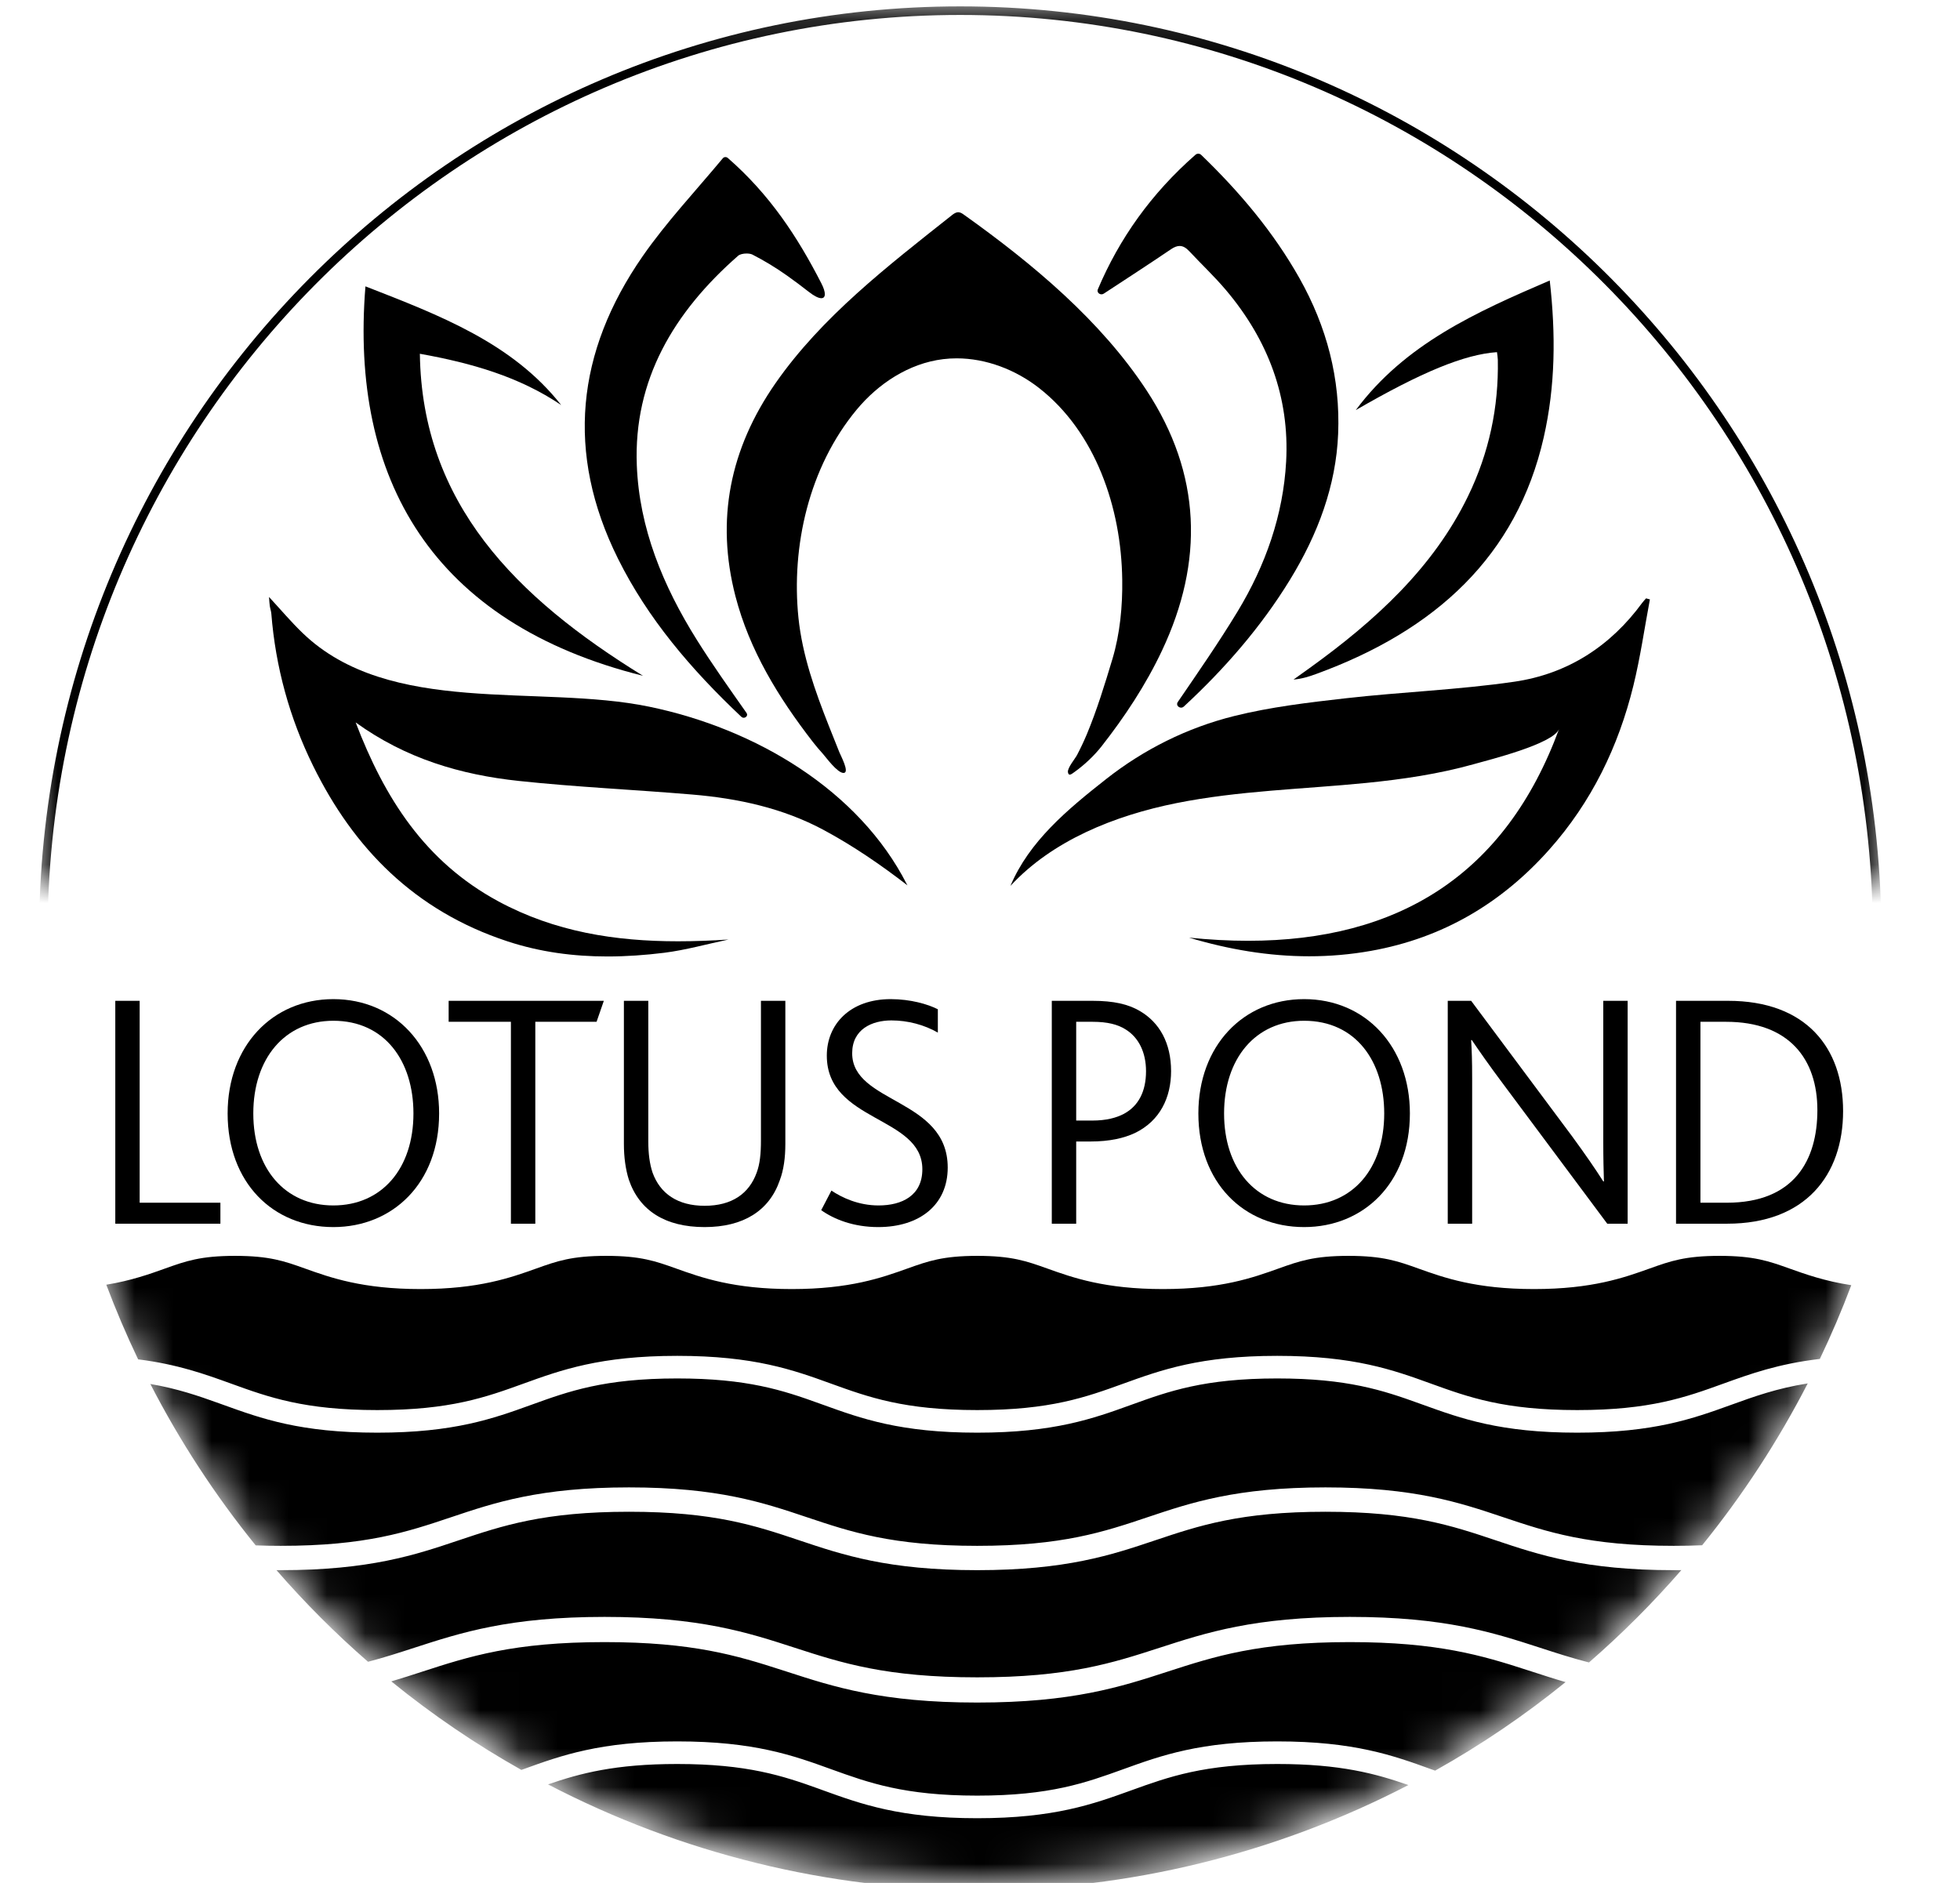 <?xml version="1.0" encoding="UTF-8"?>
<svg width="51px" height="49px" viewBox="0 0 51 49" version="1.1" xmlns="http://www.w3.org/2000/svg" xmlns:xlink="http://www.w3.org/1999/xlink">
    <title>lotus</title>
    <defs>
        <filter id="filter-1">
            <feColorMatrix in="SourceGraphic" type="matrix" values="0 0 0 0 0.212 0 0 0 0 0.208 0 0 0 0 0.216 0 0 0 1 0"></feColorMatrix>
        </filter>
        <path d="M24.471,0.096 C37.975,0.096 48.923,11.043 48.923,24.548 C48.923,37.799 38.383,48.588 25.23,48.988 L23.712,48.988 C10.559,48.588 0.019,37.799 0.019,24.548" id="path-2"></path>
        <polygon id="path-4" points="0.017 0.166 47.953 0.166 47.953 22.996 0.017 22.996"></polygon>
    </defs>
    <g id="Page-1" stroke="none" stroke-width="1" fill="none" fill-rule="evenodd">
        <g id="lotus" transform="translate(-963, -2425)" filter="url(#filter-1)">
            <g transform="translate(963.5, 2425)">
                <g id="Lotus" transform="translate(6.5, 4)" fill="#000000" fill-rule="nonzero">
                    <path d="M20.835,16.158 C20.812,16.158 20.795,16.14 20.788,16.093 C20.772,15.984 20.973,15.746 21.025,15.648 C21.117,15.473 21.201,15.294 21.278,15.112 C21.542,14.479 21.749,13.804 21.946,13.148 C22.143,12.492 22.211,11.771 22.201,11.087 C22.188,10.144 22.018,9.193 21.657,8.309 C21.312,7.465 20.779,6.673 20.025,6.088 C19.43,5.626 18.666,5.325 17.893,5.325 C17.776,5.325 17.659,5.332 17.543,5.346 C16.64,5.456 15.847,5.992 15.293,6.658 C14.045,8.16 13.586,10.222 13.776,12.077 C13.877,13.053 14.209,13.984 14.567,14.89 C14.657,15.118 14.749,15.345 14.839,15.572 C14.876,15.665 15.107,16.092 14.961,16.113 C14.957,16.114 14.952,16.114 14.948,16.114 C14.787,16.114 14.494,15.709 14.408,15.612 C14.323,15.517 14.238,15.42 14.16,15.319 L14.146,15.301 C13.25,14.144 12.501,12.917 12.137,11.517 C11.622,9.53 11.989,7.683 13.18,5.971 C14.382,4.245 16.094,2.926 17.765,1.603 C17.814,1.564 17.87,1.523 17.934,1.523 C17.937,1.523 17.939,1.523 17.942,1.523 C17.994,1.526 18.039,1.557 18.08,1.586 C19.881,2.869 21.647,4.349 22.834,6.158 C24.265,8.338 24.328,10.611 23.238,12.925 C22.812,13.83 22.261,14.658 21.664,15.42 C21.476,15.66 21.222,15.9 20.976,16.077 C20.926,16.112 20.873,16.158 20.835,16.158" id="Fill-1"></path>
                    <path d="M27.066,20.885 C26.014,20.885 24.976,20.709 23.939,20.4 C24.468,20.454 24.98,20.482 25.475,20.482 C29.38,20.482 32.173,18.768 33.569,14.967 C33.426,15.358 31.744,15.774 31.355,15.884 C30.442,16.141 29.495,16.28 28.55,16.374 C26.902,16.538 25.234,16.574 23.613,16.899 C21.993,17.224 20.384,17.874 19.292,19.053 C19.78,17.896 20.766,17.072 21.789,16.268 C22.761,15.504 23.89,14.937 25.114,14.633 C26.056,14.398 27.037,14.282 28.008,14.172 C29.469,14.006 30.945,13.952 32.398,13.741 C33.803,13.537 34.914,12.803 35.729,11.69 C35.76,11.648 35.797,11.61 35.831,11.571 C35.864,11.58 35.897,11.589 35.931,11.598 C35.79,12.347 35.683,13.103 35.501,13.844 C35.114,15.421 34.416,16.871 33.307,18.115 C32.085,19.486 30.563,20.407 28.674,20.744 C28.134,20.84 27.598,20.885 27.066,20.885" id="Fill-2"></path>
                    <path d="M8.806,20.89 C7.929,20.89 7.058,20.777 6.204,20.496 C3.787,19.701 2.202,18.073 1.15,15.935 C0.532,14.681 0.17,13.353 0.06,11.969 C0.054,11.902 0.03,11.836 0.02,11.769 C0.011,11.708 0.009,11.645 2.76535551e-15,11.535 C0.313,11.873 0.577,12.187 0.872,12.471 C3.135,14.655 7.009,13.795 9.888,14.389 C12.67,14.962 15.354,16.571 16.596,19.011 L16.613,19.04 C15.927,18.51 15.199,18.01 14.428,17.596 C13.378,17.032 12.209,16.776 11.01,16.676 C9.506,16.549 7.996,16.482 6.497,16.322 C4.989,16.161 3.56,15.743 2.254,14.799 C3.008,16.77 4.055,18.42 5.963,19.453 C7.438,20.251 9.014,20.495 10.642,20.495 C11.077,20.495 11.515,20.478 11.956,20.449 C11.398,20.566 10.846,20.723 10.282,20.794 C9.789,20.855 9.296,20.89 8.806,20.89" id="Fill-3"></path>
                    <path d="M23.733,14.415 C23.661,14.415 23.597,14.34 23.646,14.269 C24.166,13.508 24.71,12.725 25.201,11.915 C25.934,10.706 26.391,9.395 26.466,8.01 C26.556,6.346 26.003,4.853 24.897,3.545 C24.601,3.195 24.262,2.876 23.947,2.539 C23.864,2.45 23.785,2.401 23.694,2.401 C23.627,2.401 23.553,2.429 23.468,2.487 C22.891,2.878 22.306,3.258 21.721,3.641 C21.702,3.654 21.681,3.659 21.661,3.659 C21.595,3.659 21.538,3.597 21.566,3.53 C22.123,2.214 22.951,1.039 24.108,0.026 C24.128,0.009 24.154,-2.78904625e-15 24.179,-2.78904625e-15 C24.207,-2.78904625e-15 24.234,0.01 24.254,0.029 C25.259,0.998 26.137,2.042 26.81,3.235 C27.527,4.507 27.878,5.859 27.819,7.29 C27.764,8.643 27.291,9.902 26.57,11.08 C25.811,12.321 24.853,13.416 23.804,14.386 C23.782,14.406 23.757,14.415 23.733,14.415" id="Fill-4"></path>
                    <path d="M12.352,14.678 C12.331,14.678 12.309,14.67 12.29,14.653 C10.977,13.414 9.854,12.095 9.08,10.537 C7.714,7.79 7.995,5.156 9.722,2.668 C10.336,1.783 11.09,0.982 11.808,0.119 C11.825,0.098 11.851,0.087 11.877,0.087 C11.898,0.087 11.92,0.095 11.937,0.11 C13.033,1.066 13.751,2.163 14.371,3.371 C14.498,3.618 14.488,3.76 14.371,3.76 C14.299,3.76 14.188,3.707 14.043,3.593 C13.851,3.443 13.663,3.302 13.472,3.167 C13.19,2.967 12.889,2.784 12.578,2.625 C12.54,2.606 12.485,2.597 12.427,2.597 C12.341,2.597 12.251,2.617 12.207,2.655 C10.522,4.131 9.485,5.896 9.57,8.104 C9.632,9.739 10.249,11.243 11.132,12.651 C11.533,13.291 11.973,13.91 12.425,14.553 C12.468,14.614 12.413,14.678 12.352,14.678" id="Fill-5"></path>
                    <path d="M26.658,13.684 C26.798,13.584 26.938,13.485 27.077,13.384 C28.784,12.155 30.297,10.771 31.198,8.914 C31.748,7.781 31.998,6.594 31.974,5.363 C31.972,5.296 31.96,5.229 31.952,5.164 C31.112,5.221 29.995,5.678 28.278,6.672 C29.559,4.95 31.409,4.123 33.325,3.299 C33.483,4.696 33.474,6.043 33.167,7.388 C32.465,10.467 30.357,12.4 27.268,13.531 C27.078,13.601 26.886,13.665 26.658,13.684" id="Fill-6"></path>
                    <path d="M9.731,13.586 C4.245,12.217 2.101,8.465 2.509,3.452 C4.44,4.204 6.333,4.925 7.602,6.54 C6.511,5.803 5.27,5.447 3.925,5.206 C3.979,9.095 6.421,11.548 9.731,13.586" id="Fill-7"></path>
                </g>
                <g id="Combined-Shape-Clipped" transform="translate(0.5, 0)">
                    <mask id="mask-3" fill="white">
                        <use xlink:href="#path-2"></use>
                    </mask>
                    <g id="path-1"></g>
                    <path d="M32.233,45.904 C33.881,45.904 34.795,46.155 35.647,46.452 C32.216,48.232 28.374,49.184 24.471,49.184 C20.555,49.184 16.7,48.226 13.26,46.435 C14.098,46.145 15.008,45.904 16.622,45.904 C18.446,45.904 19.371,46.212 20.308,46.549 L20.425,46.592 C21.408,46.947 22.425,47.315 24.428,47.315 C26.43,47.315 27.447,46.947 28.43,46.592 C29.409,46.238 30.333,45.904 32.233,45.904 Z M34.123,42.732 C36.411,42.732 37.566,43.08 38.74,43.46 L38.871,43.502 C39.153,43.594 39.436,43.686 39.737,43.773 C38.67,44.64 37.533,45.41 36.343,46.077 C36.307,46.064 36.272,46.052 36.236,46.039 C35.253,45.683 34.236,45.316 32.233,45.316 C30.23,45.316 29.214,45.683 28.23,46.039 C27.252,46.392 26.328,46.727 24.428,46.727 C22.528,46.727 21.604,46.392 20.625,46.039 C19.642,45.683 18.625,45.316 16.622,45.316 C14.619,45.316 13.603,45.683 12.62,46.039 C12.602,46.045 12.584,46.052 12.566,46.058 C11.382,45.392 10.252,44.624 9.19,43.761 C9.188,43.759 9.185,43.757 9.182,43.754 C9.459,43.673 9.723,43.587 9.984,43.502 C11.206,43.106 12.359,42.732 14.731,42.732 C17.019,42.732 18.173,43.08 19.347,43.46 L19.478,43.502 C20.694,43.897 21.952,44.305 24.427,44.305 C26.903,44.305 28.161,43.897 29.377,43.502 C30.598,43.106 31.751,42.732 34.123,42.732 Z M33.488,39.34 C35.702,39.34 36.778,39.701 37.918,40.083 C39.056,40.465 40.233,40.86 42.55,40.86 C42.617,40.86 42.683,40.86 42.749,40.859 C42.007,41.713 41.204,42.516 40.346,43.262 C39.896,43.146 39.488,43.014 39.073,42.879 C37.857,42.484 36.6,42.076 34.123,42.076 C31.648,42.076 30.39,42.484 29.174,42.879 C27.953,43.275 26.8,43.649 24.427,43.649 C22.055,43.649 20.902,43.275 19.68,42.879 C18.464,42.484 17.207,42.076 14.731,42.076 C12.255,42.076 10.998,42.484 9.782,42.879 C9.387,43.007 9,43.133 8.576,43.244 C7.725,42.504 6.93,41.706 6.194,40.86 L6.306,40.86 C8.623,40.86 9.8,40.465 10.937,40.083 C12.077,39.701 13.153,39.34 15.367,39.34 C17.58,39.34 18.657,39.701 19.796,40.083 C20.934,40.465 22.111,40.86 24.427,40.86 C26.744,40.86 27.921,40.465 29.059,40.083 C30.198,39.701 31.275,39.34 33.488,39.34 Z M32.233,35.871 C34.057,35.871 34.982,36.179 35.919,36.517 L36.036,36.559 C37.02,36.914 38.036,37.282 40.039,37.282 C42.042,37.282 43.059,36.914 44.042,36.559 C44.647,36.34 45.231,36.129 46.038,36 C45.271,37.492 44.35,38.905 43.291,40.212 C43.059,40.222 42.812,40.227 42.55,40.227 C40.336,40.227 39.259,39.865 38.119,39.483 C36.982,39.101 35.805,38.706 33.488,38.706 C31.171,38.706 29.995,39.101 28.857,39.483 C27.717,39.865 26.641,40.227 24.427,40.227 C22.214,40.227 21.138,39.865 19.998,39.483 C18.86,39.101 17.684,38.706 15.367,38.706 C13.05,38.706 11.873,39.101 10.736,39.483 C9.596,39.865 8.52,40.227 6.306,40.227 C6.077,40.227 5.86,40.223 5.653,40.215 C4.597,38.912 3.678,37.503 2.912,36.015 C3.62,36.137 4.157,36.322 4.698,36.517 L4.815,36.559 C5.798,36.914 6.814,37.282 8.817,37.282 C10.82,37.282 11.836,36.914 12.82,36.559 C13.798,36.205 14.723,35.871 16.622,35.871 C18.446,35.871 19.371,36.179 20.308,36.517 L20.425,36.559 C21.408,36.914 22.425,37.282 24.428,37.282 C26.43,37.282 27.447,36.914 28.43,36.559 C29.409,36.205 30.333,35.871 32.233,35.871 Z M43.743,32.681 C44.642,32.681 45.026,32.819 45.559,33.009 C45.984,33.161 46.477,33.337 47.171,33.444 C46.926,34.096 46.653,34.736 46.353,35.363 C45.266,35.491 44.546,35.752 43.842,36.006 C42.864,36.36 41.939,36.694 40.039,36.694 C38.139,36.694 37.215,36.36 36.236,36.006 C35.253,35.65 34.236,35.283 32.233,35.283 C30.23,35.283 29.214,35.65 28.23,36.006 C27.252,36.36 26.328,36.694 24.428,36.694 C22.528,36.694 21.604,36.36 20.625,36.006 C19.642,35.65 18.625,35.283 16.622,35.283 C14.619,35.283 13.603,35.65 12.62,36.006 C11.641,36.36 10.717,36.694 8.817,36.694 C6.917,36.694 5.993,36.36 5.015,36.006 C4.331,35.759 3.631,35.505 2.594,35.374 C2.29,34.739 2.014,34.091 1.766,33.432 C2.418,33.324 2.89,33.156 3.299,33.009 C3.831,32.819 4.216,32.681 5.115,32.681 C6.015,32.681 6.4,32.819 6.932,33.009 C7.599,33.248 8.43,33.545 9.945,33.545 C11.46,33.545 12.291,33.248 12.958,33.009 C13.49,32.819 13.875,32.681 14.774,32.681 C15.673,32.681 16.057,32.819 16.59,33.009 C17.257,33.248 18.087,33.545 19.602,33.545 C21.118,33.545 21.948,33.248 22.615,33.009 C23.147,32.819 23.532,32.681 24.431,32.681 C25.33,32.681 25.715,32.819 26.247,33.009 C26.914,33.248 27.745,33.545 29.26,33.545 C30.775,33.545 31.605,33.248 32.272,33.009 C32.804,32.819 33.189,32.681 34.088,32.681 C34.987,32.681 35.371,32.819 35.903,33.009 C36.57,33.248 37.4,33.545 38.916,33.545 C40.43,33.545 41.26,33.248 41.928,33.009 C42.46,32.819 42.844,32.681 43.743,32.681 Z" id="Combined-Shape" fill="#000000" fill-rule="nonzero" mask="url(#mask-3)"></path>
                </g>
                <g id="Text" transform="translate(2.5, 26)" fill="#000000" fill-rule="nonzero">
                    <polyline id="Fill-11" points="6.92087081e-16 0.044 0.634 0.044 0.634 5.298 2.735 5.298 2.735 5.844 6.92087081e-16 5.844 6.92087081e-16 0.044"></polyline>
                    <path d="M7.758,2.975 C7.758,1.611 7.012,0.563 5.674,0.563 C4.414,0.563 3.591,1.54 3.591,2.975 C3.591,4.41 4.414,5.369 5.674,5.369 C6.935,5.369 7.758,4.41 7.758,2.975 Z M2.923,2.975 C2.923,1.215 4.089,-5.77315973e-15 5.674,-5.77315973e-15 C7.278,-5.77315973e-15 8.426,1.241 8.426,2.975 C8.426,4.788 7.218,5.932 5.674,5.932 C4.097,5.932 2.923,4.77 2.923,2.975 L2.923,2.975 Z" id="Fill-12"></path>
                    <polyline id="Fill-13" points="10.294 0.59 8.674 0.59 8.674 0.044 12.712 0.044 12.523 0.59 10.929 0.59 10.929 5.844 10.294 5.844 10.294 0.59"></polyline>
                    <path d="M13.363,4.7 C13.277,4.427 13.234,4.11 13.234,3.767 L13.234,0.044 L13.869,0.044 L13.869,3.705 C13.869,4.013 13.903,4.286 13.98,4.515 C14.177,5.061 14.632,5.378 15.334,5.378 C16.046,5.378 16.492,5.061 16.689,4.515 C16.775,4.286 16.8,4.013 16.8,3.679 L16.8,0.044 L17.435,0.044 L17.435,3.767 C17.435,4.128 17.392,4.445 17.289,4.718 C17.015,5.51 16.338,5.932 15.334,5.932 C14.306,5.932 13.637,5.501 13.363,4.7" id="Fill-14"></path>
                    <path d="M18.634,4.982 C18.908,5.166 19.337,5.369 19.86,5.369 C20.469,5.369 21,5.114 21,4.427 C21,3.036 18.514,3.204 18.514,1.47 C18.514,0.651 19.123,-5.68434188e-15 20.177,-5.68434188e-15 C20.691,-5.68434188e-15 21.146,0.132 21.403,0.264 L21.403,0.871 C21.052,0.669 20.623,0.554 20.194,0.554 C19.689,0.554 19.174,0.783 19.174,1.408 C19.174,2.72 21.66,2.579 21.66,4.383 C21.66,5.351 20.932,5.932 19.851,5.932 C19.209,5.932 18.703,5.73 18.368,5.492 L18.634,4.982" id="Fill-15"></path>
                    <path d="M25.423,3.16 C25.783,3.16 26.049,3.089 26.246,2.984 C26.623,2.781 26.82,2.403 26.82,1.875 C26.82,1.391 26.632,0.995 26.28,0.783 C26.083,0.66 25.817,0.59 25.431,0.59 L25.003,0.59 L25.003,3.16 L25.423,3.16 Z M24.368,0.044 L25.431,0.044 C25.98,0.044 26.357,0.132 26.657,0.308 C27.172,0.607 27.472,1.144 27.472,1.875 C27.472,2.552 27.189,3.168 26.529,3.485 C26.246,3.617 25.877,3.705 25.371,3.705 L25.003,3.705 L25.003,5.844 L24.368,5.844 L24.368,0.044 L24.368,0.044 Z" id="Fill-16"></path>
                    <path d="M33.018,2.975 C33.018,1.611 32.272,0.563 30.934,0.563 C29.674,0.563 28.851,1.54 28.851,2.975 C28.851,4.41 29.674,5.369 30.934,5.369 C32.195,5.369 33.018,4.41 33.018,2.975 Z M28.182,2.975 C28.182,1.215 29.349,-5.77315973e-15 30.934,-5.77315973e-15 C32.538,-5.77315973e-15 33.686,1.241 33.686,2.975 C33.686,4.788 32.478,5.932 30.934,5.932 C29.357,5.932 28.182,4.77 28.182,2.975 L28.182,2.975 Z" id="Fill-17"></path>
                    <path d="M34.671,0.044 L35.28,0.044 L37.903,3.565 C38.263,4.057 38.529,4.445 38.718,4.744 L38.735,4.744 C38.726,4.427 38.718,4.172 38.718,3.723 L38.718,0.044 L39.352,0.044 L39.352,5.844 L38.821,5.844 L36.094,2.183 C35.751,1.725 35.494,1.355 35.297,1.065 L35.28,1.065 C35.297,1.355 35.306,1.602 35.306,2.06 L35.306,5.844 L34.671,5.844 L34.671,0.044" id="Fill-18"></path>
                    <path d="M41.931,5.298 C43.689,5.298 44.289,4.189 44.289,2.887 C44.289,1.558 43.552,0.59 41.914,0.59 L41.246,0.59 L41.246,5.298 L41.931,5.298 Z M40.611,0.044 L41.966,0.044 C43.989,0.044 44.958,1.259 44.958,2.913 C44.958,4.577 43.98,5.844 41.94,5.844 L40.611,5.844 L40.611,0.044 L40.611,0.044 Z" id="Fill-19"></path>
                </g>
                <g id="Fill-20-Clipped" transform="translate(0.5, 0)">
                    <mask id="mask-5" fill="white">
                        <use xlink:href="#path-4"></use>
                    </mask>
                    <g id="path-3"></g>
                    <path d="M23.985,0.389 C10.891,0.389 0.238,11.126 0.238,24.323 C0.238,37.52 10.891,48.257 23.985,48.257 C37.079,48.257 47.732,37.52 47.732,24.323 C47.732,11.126 37.079,0.389 23.985,0.389 Z M23.985,48.48 C10.769,48.48 0.017,37.643 0.017,24.323 C0.017,11.003 10.769,0.166 23.985,0.166 C37.201,0.166 47.953,11.003 47.953,24.323 C47.953,37.643 37.201,48.48 23.985,48.48 L23.985,48.48 Z" id="Fill-20" fill="#000000" fill-rule="nonzero" mask="url(#mask-5)"></path>
                </g>
            </g>
        </g>
    </g>
</svg>